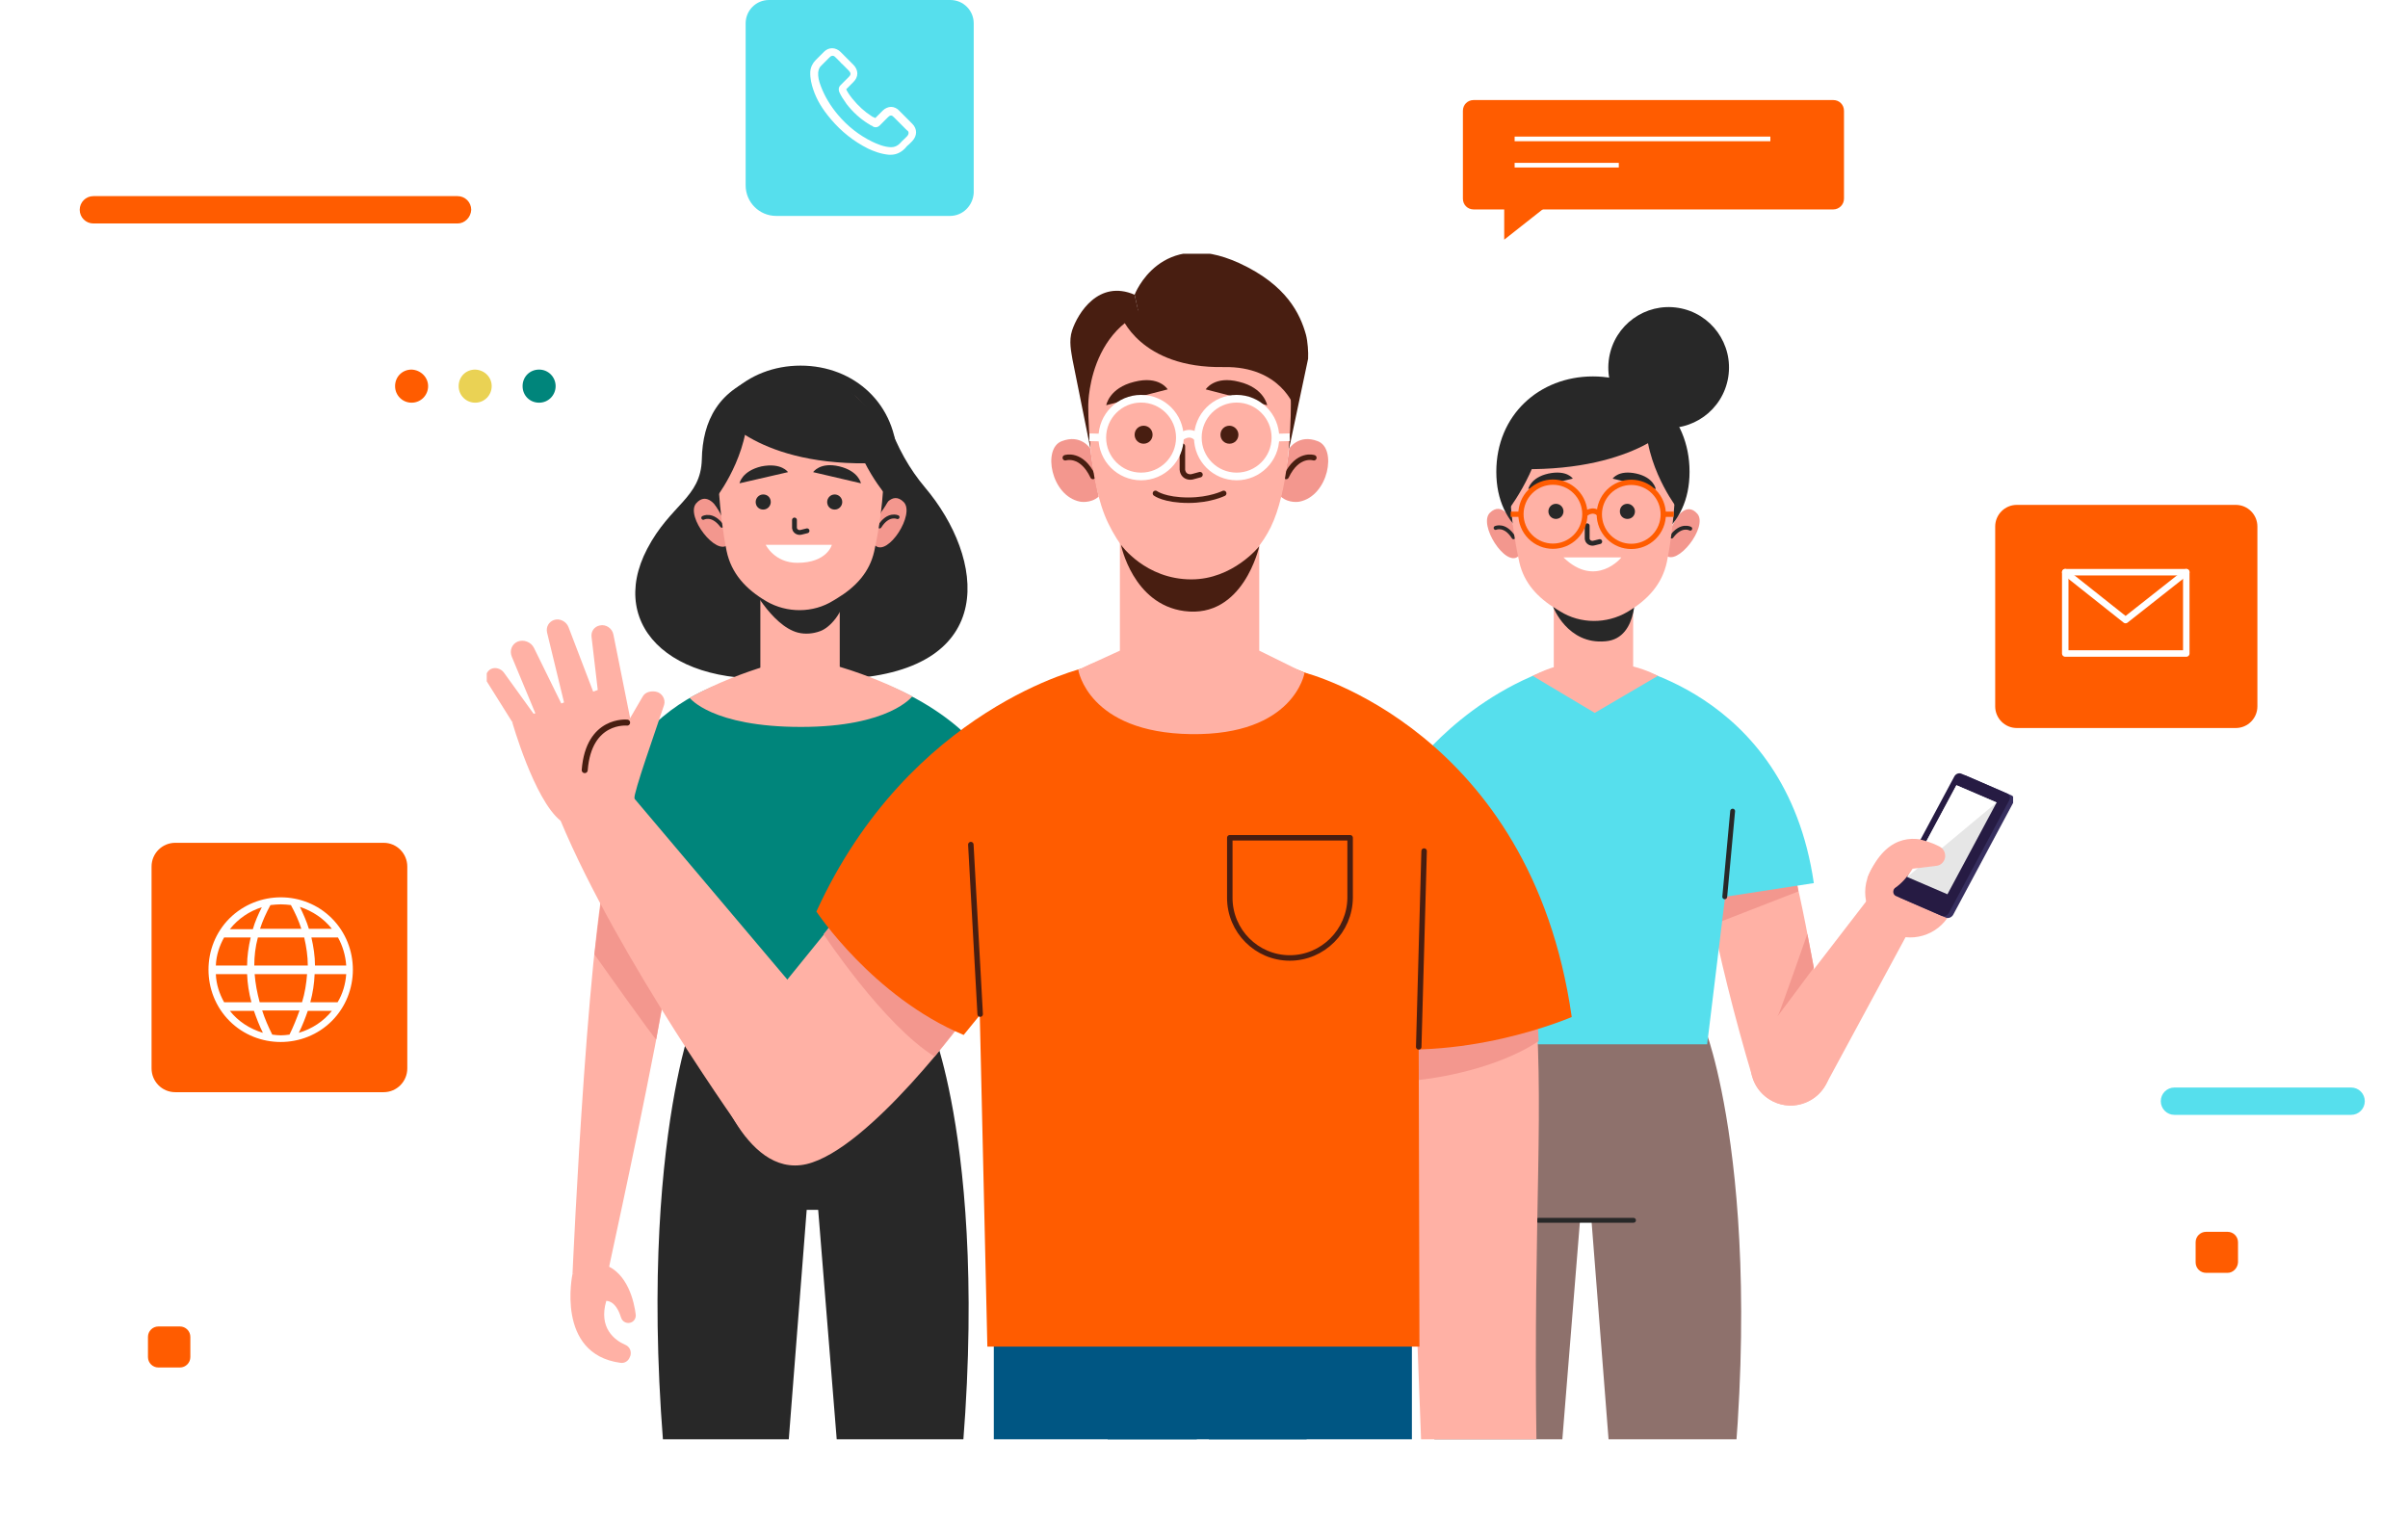 <svg width="613" height="386" viewBox="0 0 613 386" fill="none" xmlns="http://www.w3.org/2000/svg">
<g filter="url(#filter0_bdii_39_4375)">
<rect x="78.685" y="83.066" width="456.864" height="283.348" rx="10" fill="white" fill-opacity="0.05" shape-rendering="crispEdges"/>
</g>
<path d="M108.986 98.303C108.986 100.593 107.158 102.517 104.78 102.517C102.494 102.517 100.574 100.685 100.574 98.303C100.574 95.921 102.403 94.088 104.78 94.088C107.066 94.18 108.986 96.013 108.986 98.303Z" fill="#FF5C00"/>
<path d="M125.171 98.303C125.171 100.593 123.342 102.517 120.965 102.517C118.679 102.517 116.759 100.685 116.759 98.303C116.759 95.921 118.587 94.088 120.965 94.088C123.342 94.18 125.171 96.013 125.171 98.303Z" fill="#EAD254"/>
<path d="M141.445 98.303C141.445 100.593 139.616 102.517 137.239 102.517C134.862 102.517 133.033 100.685 133.033 98.303C133.033 95.921 134.862 94.088 137.239 94.088C139.616 94.088 141.445 96.013 141.445 98.303Z" fill="#00857B"/>
<g filter="url(#filter1_bdii_39_4375)">
<rect x="484.785" y="109.832" width="112.601" height="98.756" rx="10" fill="white" fill-opacity="0.05" shape-rendering="crispEdges"/>
</g>
<path d="M513.4 185.337H569.175C572.193 185.337 574.661 182.863 574.661 179.84V134.033C574.661 131.009 572.193 128.536 569.175 128.536H513.4C510.383 128.536 507.914 131.009 507.914 134.033V179.84C507.914 182.863 510.383 185.337 513.4 185.337Z" fill="#FF5C00"/>
<path d="M556.558 166.373H530.407H525.744V145.668H556.558V150.798V166.373Z" stroke="white" stroke-width="1.647" stroke-miterlimit="10" stroke-linecap="round" stroke-linejoin="round"/>
<path d="M525.744 145.668L541.105 157.853L556.558 145.668" stroke="white" stroke-width="1.647" stroke-miterlimit="10" stroke-linecap="round" stroke-linejoin="round"/>
<g filter="url(#filter2_bdii_39_4375)">
<rect x="15" y="197.513" width="112.601" height="98.756" rx="10" fill="white" fill-opacity="0.05" shape-rendering="crispEdges"/>
</g>
<path d="M97.649 278.051H44.617C41.234 278.051 38.582 275.303 38.582 272.005V220.609C38.582 217.219 41.325 214.562 44.617 214.562H97.649C101.032 214.562 103.683 217.311 103.683 220.609V272.005C103.683 275.303 101.032 278.051 97.649 278.051Z" fill="#FF5C00"/>
<path d="M58.423 233.801C51.291 240.947 51.291 252.766 58.423 259.912C65.555 267.058 77.35 267.058 84.482 259.912C91.614 252.766 91.614 240.947 84.482 233.801C77.35 226.655 65.647 226.655 58.423 233.801ZM84.482 236.458H78.63C78.082 234.626 77.259 232.794 76.344 230.87C79.636 231.969 82.47 233.893 84.482 236.458ZM64.732 245.803C64.732 243.421 65.006 241.039 65.647 238.657H77.442C77.99 241.039 78.356 243.421 78.356 245.803H64.732ZM78.173 248.002C77.99 250.384 77.624 252.766 76.893 255.148H66.104C65.464 252.766 65.006 250.384 64.824 248.002H78.173ZM71.498 230.228C72.413 230.228 73.236 230.32 74.058 230.412C75.156 232.427 76.07 234.443 76.71 236.458H66.195C66.835 234.443 67.749 232.427 68.847 230.412C69.761 230.32 70.584 230.228 71.498 230.228ZM66.652 230.961C65.738 232.794 64.915 234.626 64.366 236.55H58.515C60.618 233.893 63.452 231.969 66.652 230.961ZM57.052 238.657H63.818C63.269 241.039 62.903 243.421 62.903 245.803H54.949C55.04 243.238 55.863 240.764 57.052 238.657ZM57.052 255.148C55.863 253.04 55.04 250.567 54.949 248.002H62.903C62.995 250.384 63.361 252.766 64.001 255.148H57.052ZM58.515 257.346H64.641C65.281 259.179 66.012 261.103 66.927 262.935C63.544 261.927 60.618 260.003 58.515 257.346ZM71.498 263.576C70.767 263.576 70.035 263.485 69.304 263.393C68.298 261.377 67.384 259.27 66.744 257.255H76.253C75.521 259.27 74.698 261.377 73.693 263.393C72.961 263.485 72.23 263.576 71.498 263.576ZM76.07 262.935C76.984 261.103 77.716 259.179 78.356 257.346H84.482C82.379 260.003 79.453 261.927 76.07 262.935ZM85.945 255.148H78.996C79.636 252.766 80.002 250.384 80.093 248.002H88.139C87.957 250.567 87.225 253.04 85.945 255.148ZM88.139 245.803H80.185C80.185 243.421 79.819 241.039 79.27 238.657H86.036C87.225 240.764 87.957 243.238 88.139 245.803Z" fill="white"/>
<path d="M116.484 56.893H23.769C21.849 56.893 20.295 55.335 20.295 53.411C20.295 51.488 21.849 49.93 23.769 49.93H116.484C118.404 49.93 119.959 51.488 119.959 53.411C119.867 55.335 118.313 56.893 116.484 56.893Z" fill="#FF5C00"/>
<path d="M598.527 283.823H553.541C551.621 283.823 550.066 282.266 550.066 280.342C550.066 278.418 551.621 276.86 553.541 276.86H598.527C600.447 276.86 602.001 278.418 602.001 280.342C602.001 282.266 600.447 283.823 598.527 283.823Z" fill="#56DFED"/>
<path d="M567.074 324.042H561.588C560.125 324.042 558.937 322.851 558.937 321.385V316.255C558.937 314.789 560.125 313.598 561.588 313.598H567.074C568.537 313.598 569.726 314.789 569.726 316.255V321.385C569.634 322.851 568.446 324.042 567.074 324.042Z" fill="#FF5C00"/>
<path d="M45.805 348.137H40.319C38.856 348.137 37.667 346.946 37.667 345.48V340.35C37.667 338.884 38.856 337.693 40.319 337.693H45.805C47.268 337.693 48.456 338.884 48.456 340.35V345.48C48.456 346.946 47.268 348.137 45.805 348.137Z" fill="#FF5C00"/>
<path d="M466.678 53.32H375.152C373.598 53.32 372.409 52.129 372.409 50.572V28.217C372.409 26.66 373.598 25.469 375.152 25.469H466.678C468.233 25.469 469.421 26.66 469.421 28.217V50.572C469.421 52.129 468.141 53.32 466.678 53.32Z" fill="#FF5C00"/>
<path d="M385.576 35.363H450.678" stroke="white" stroke-width="1.18" stroke-miterlimit="10"/>
<path d="M385.576 42.051H412.092" stroke="white" stroke-width="1.18" stroke-miterlimit="10"/>
<path d="M382.924 50.205V61.016L396.639 50.205H382.924Z" fill="#FF5C00"/>
<path d="M241.844 54.969H197.589C193.292 54.969 189.817 51.488 189.817 47.182V5.955C189.817 2.657 192.469 0 195.761 0H241.935C245.227 0 247.878 2.657 247.878 5.955V49.106C247.695 52.312 245.135 54.969 241.844 54.969Z" fill="#56DFED"/>
<path d="M232.241 31.515L228.949 28.217C228.401 27.576 227.578 27.21 226.846 27.21C226.115 27.21 225.292 27.576 224.743 28.126L222.823 30.05C222.732 29.958 222.549 29.958 222.457 29.866C222.183 29.775 222 29.683 221.909 29.592C220.172 28.492 218.526 27.026 216.971 25.102C216.24 24.186 215.691 23.362 215.417 22.721C215.874 22.262 216.331 21.804 216.697 21.438C216.88 21.255 217.063 21.071 217.246 20.888C217.886 20.247 218.251 19.514 218.251 18.689C218.251 17.956 217.886 17.132 217.246 16.491L215.6 14.842C215.417 14.658 215.234 14.475 215.051 14.292C214.686 13.925 214.32 13.559 213.954 13.193C213.405 12.643 212.583 12.276 211.851 12.276C211.12 12.276 210.388 12.551 209.748 13.193L207.645 15.3C206.914 16.033 206.365 17.04 206.274 18.231C206.182 19.972 206.639 21.621 207.005 22.721C207.919 25.469 209.382 27.851 211.577 30.416C214.228 33.531 217.337 36.005 220.995 37.837C222.366 38.478 224.195 39.211 226.298 39.394C226.389 39.394 226.572 39.394 226.755 39.394C228.126 39.394 229.315 38.845 230.321 37.837C230.321 37.837 230.321 37.837 230.412 37.745C230.687 37.379 231.052 37.012 231.509 36.646C231.784 36.371 232.058 36.096 232.241 35.913C233.521 34.539 233.521 32.798 232.241 31.515ZM230.961 34.63C230.687 34.905 230.504 35.089 230.229 35.363C229.772 35.73 229.498 36.096 229.041 36.554C228.492 37.104 227.761 37.471 226.938 37.471C226.846 37.471 226.755 37.471 226.663 37.471C224.926 37.379 223.28 36.646 222.092 36.096C218.709 34.447 215.783 32.157 213.314 29.225C211.302 26.843 209.931 24.461 209.017 22.079C208.468 20.705 208.194 19.514 208.285 18.415C208.377 17.773 208.559 17.132 209.108 16.674L211.12 14.658C211.302 14.475 211.577 14.2 211.942 14.2C212.308 14.2 212.491 14.383 212.765 14.658C213.131 15.025 213.497 15.391 213.863 15.758C214.045 15.941 214.228 16.216 214.411 16.308L216.057 17.956C216.24 18.14 216.514 18.506 216.514 18.781C216.514 19.148 216.24 19.422 216.057 19.606C215.874 19.789 215.691 19.972 215.508 20.155C214.96 20.705 214.503 21.163 214.045 21.621C214.045 21.621 214.045 21.621 213.954 21.713C213.405 22.262 213.497 22.812 213.588 23.179V23.27C214.045 24.37 214.686 25.286 215.508 26.477C217.154 28.584 218.892 30.141 220.903 31.424C221.177 31.607 221.452 31.699 221.635 31.882C221.909 31.974 222.092 32.065 222.183 32.157L222.275 32.248C222.823 32.523 223.463 32.432 223.92 31.974L226.023 29.866C226.206 29.683 226.481 29.408 226.846 29.408C227.121 29.408 227.395 29.683 227.578 29.866L230.869 33.165C231.418 33.44 231.418 34.081 230.961 34.63Z" fill="white"/>
<g clip-path="url(#clip0_39_4375)">
<path d="M434.493 263.21L401.119 258.721L401.394 262.019L372.866 265.867C372.866 265.867 354.488 312.132 370.672 413.825H393.896L402.217 310.758H405.143L413.189 413.825H436.505C452.78 312.132 434.493 263.21 434.493 263.21Z" fill="#8E716C"/>
<path d="M391.61 310.666H415.84" stroke="#282828" stroke-width="1.233" stroke-miterlimit="10" stroke-linecap="round" stroke-linejoin="round"/>
<path d="M454.061 214.379C451.227 209.798 435.134 209.981 434.312 209.89C430.014 209.34 437.055 243.971 446.107 274.204C447.844 279.975 454.153 282.999 459.73 280.617C459.822 280.617 459.822 280.525 459.913 280.525C464.302 278.693 466.771 274.02 465.948 269.256C461.65 246.536 457.353 219.693 454.061 214.379Z" fill="#FFB1A5"/>
<path d="M457.811 226.93L437.329 234.901L435.409 225.098L456.622 219.876L457.811 226.93Z" fill="#F3978E"/>
<path d="M461.742 246.353C461.742 246.353 452.05 259.362 452.507 258.812C452.964 258.171 460.096 237.741 460.096 237.741L461.742 246.353Z" fill="#F3978E"/>
<path d="M475.548 228.854L447.752 264.95C444.094 269.714 445.283 276.586 450.312 279.792C455.341 283.09 462.016 281.349 464.85 276.036L487.983 233.252L475.548 228.854Z" fill="#FFB1A5"/>
<path d="M482.771 238.107C476.736 236.183 473.444 229.679 475.364 223.632C477.285 217.585 483.776 214.287 489.811 216.211C495.846 218.135 499.137 224.64 497.217 230.686C495.297 236.733 488.805 240.031 482.771 238.107Z" fill="#FFB1A5"/>
<path d="M494.657 220.242C494.657 220.242 497.766 216.944 492.188 214.654C486.611 212.363 479.753 212.913 475.364 223.54L494.657 220.242Z" fill="#FFB1A5"/>
<path d="M500.417 197.43L512.029 202.469C512.669 202.744 512.944 203.477 512.578 204.21L497.217 232.885C496.851 233.526 496.028 233.893 495.388 233.618L483.776 228.579C483.136 228.304 482.862 227.572 483.227 226.839L498.588 198.163C498.954 197.522 499.777 197.155 500.417 197.43Z" fill="#372F5F"/>
<path d="M499.32 196.972L510.933 202.011C511.573 202.286 511.847 203.019 511.481 203.752L496.12 232.427C495.754 233.068 494.931 233.435 494.291 233.16L482.679 228.121C482.039 227.846 481.765 227.113 482.131 226.381L497.492 197.705C497.857 196.972 498.68 196.697 499.32 196.972Z" fill="#261B43"/>
<path d="M498.04 199.904L508.281 204.301L495.754 227.663L485.514 223.266L498.04 199.904Z" fill="#E6E6E6"/>
<path d="M508.281 204.301L485.514 223.266L498.04 199.904L508.281 204.301Z" fill="white"/>
<path d="M488.897 213.738C488.897 213.738 491.457 214.287 493.834 215.57C494.84 216.12 495.388 217.311 495.114 218.502C494.84 219.509 494.017 220.334 492.92 220.426L486.885 221.158C486.885 221.158 483.685 226.655 479.57 227.205L483.319 217.585L488.897 213.738Z" fill="#FFB1A5"/>
<path d="M411.635 168.938C410.995 168.938 454.518 174.985 461.741 224.823L439.157 228.304L434.585 265.867H371.495L358.969 196.422C358.969 196.422 372.958 176.359 398.926 168.938H411.635Z" fill="#56DFED"/>
<path d="M439.065 228.304L441.077 206.5" stroke="#282828" stroke-width="1.233" stroke-miterlimit="10" stroke-linecap="round" stroke-linejoin="round"/>
<path d="M415.749 169.671V152.356H395.542V169.854C394.536 170.129 392.799 170.77 390.147 172.053L405.966 181.489L422.058 172.053C421.967 172.053 419.406 170.587 415.749 169.671Z" fill="#FFB1A5"/>
<path d="M395.359 154.463C395.359 154.463 399.017 164.174 408.709 163.258C417.578 162.525 416.206 149.058 416.206 149.058L395.359 154.463Z" fill="#282828"/>
<path d="M386.491 141.637C383.29 144.477 376.25 133.575 379.267 130.551C382.376 127.528 384.662 132.292 384.662 132.292L386.033 135.59L387.039 139.988L387.314 141.179L386.491 141.637Z" fill="#F3978E"/>
<path d="M380.73 134.399C380.73 134.399 383.108 133.3 385.302 136.781" stroke="#282828" stroke-width="0.993" stroke-miterlimit="10" stroke-linecap="round" stroke-linejoin="round"/>
<path d="M423.979 141.27C426.904 144.385 434.859 134.124 432.116 130.826C429.282 127.528 426.63 132.109 426.63 132.109L424.984 135.224L423.613 139.53L423.247 140.629L423.979 141.27Z" fill="#F3978E"/>
<path d="M430.288 134.582C430.288 134.582 428.002 133.3 425.533 136.598" stroke="#282828" stroke-width="0.993" stroke-miterlimit="10" stroke-linecap="round" stroke-linejoin="round"/>
<path d="M380.913 120.107C380.913 134.582 391.885 141.453 405.509 141.453C419.133 141.453 430.105 134.582 430.105 120.107C430.105 105.632 419.133 95.829 405.509 95.829C391.885 95.829 380.913 105.632 380.913 120.107Z" fill="#282828"/>
<path d="M384.297 121.115C384.297 130.002 385.577 137.697 386.766 143.103C387.954 148.416 391.429 152.172 396.275 155.104L397.189 155.654C402.31 158.86 408.984 158.86 414.196 155.837C419.499 152.722 423.157 148.691 424.345 143.011C426.448 132.658 426.631 121.115 426.631 121.115C426.631 121.115 428.643 98.669 405.784 99.127C382.925 99.494 384.297 121.115 384.297 121.115Z" fill="#FFB1A5"/>
<path d="M404.047 133.849V136.964C404.047 137.148 404.047 137.331 404.138 137.514C404.413 138.155 405.144 138.43 405.784 138.247L407.247 137.881" stroke="#282828" stroke-width="1.232" stroke-miterlimit="10" stroke-linecap="round" stroke-linejoin="round"/>
<path d="M400.389 121.848L389.051 124.505C389.051 124.505 389.599 121.573 394.171 120.565C398.926 119.558 400.389 121.848 400.389 121.848Z" fill="#282828"/>
<path d="M410.539 121.848L421.511 124.505C421.511 124.505 421.054 121.573 416.574 120.565C412.002 119.558 410.539 121.848 410.539 121.848Z" fill="#282828"/>
<path d="M396.092 132.109C397.152 132.109 398.012 131.247 398.012 130.185C398.012 129.122 397.152 128.261 396.092 128.261C395.032 128.261 394.172 129.122 394.172 130.185C394.172 131.247 395.032 132.109 396.092 132.109Z" fill="#282828"/>
<path d="M416.207 130.185C416.207 131.284 415.385 132.109 414.287 132.109C413.19 132.109 412.367 131.284 412.367 130.185C412.367 129.085 413.19 128.261 414.287 128.261C415.293 128.261 416.207 129.177 416.207 130.185Z" fill="#282828"/>
<path d="M398.012 141.912H412.733C412.824 141.912 406.241 149.882 398.012 141.912Z" fill="white"/>
<path d="M401.075 136.662C404.253 133.478 404.253 128.316 401.075 125.131C397.897 121.947 392.745 121.947 389.567 125.131C386.389 128.316 386.389 133.478 389.567 136.662C392.745 139.847 397.897 139.847 401.075 136.662Z" stroke="#FF5C00" stroke-width="1.342" stroke-miterlimit="10"/>
<path d="M421.028 136.712C424.206 133.527 424.206 128.365 421.028 125.181C417.85 121.996 412.698 121.996 409.52 125.181C406.342 128.365 406.342 133.527 409.52 136.712C412.698 139.896 417.85 139.896 421.028 136.712Z" stroke="#FF5C00" stroke-width="1.342" stroke-miterlimit="10"/>
<path d="M403.497 130.918C403.497 130.918 405.417 129.085 407.246 130.918" stroke="#FF5C00" stroke-width="1.342" stroke-miterlimit="10"/>
<path d="M387.13 130.918H384.57" stroke="#FF5C00" stroke-width="1.342" stroke-miterlimit="10"/>
<path d="M423.431 130.918H426.082" stroke="#FF5C00" stroke-width="1.342" stroke-miterlimit="10"/>
<path d="M426.357 128.536C426.357 128.536 417.213 116.168 419.316 103.617C419.316 103.617 426.082 107.006 427.82 115.893C429.648 124.688 426.357 128.536 426.357 128.536Z" fill="#282828"/>
<path d="M384.297 129.36C384.297 129.36 394.903 115.343 392.8 102.792C392.8 102.792 385.486 107.006 383.657 115.893C381.828 124.688 384.297 129.36 384.297 129.36Z" fill="#282828"/>
<path d="M425.533 108.564C425.533 108.564 413.83 121.39 381.736 119.191C381.736 119.191 386.674 100.318 402.218 98.303C402.218 98.303 420.139 96.196 425.533 108.564Z" fill="#282828"/>
<path d="M439.952 96.022C441.304 87.63 435.611 79.729 427.236 78.374C418.861 77.019 410.976 82.723 409.623 91.115C408.271 99.506 413.964 107.408 422.339 108.763C430.714 110.117 438.6 104.413 439.952 96.022Z" fill="#282828"/>
<path d="M237.726 263.118L209.199 259.27L209.473 255.972L176.099 260.461C176.099 260.461 157.904 309.384 174.088 411.076H197.312L205.358 308.009H208.284L216.605 411.076H239.921C256.105 309.384 237.726 263.118 237.726 263.118Z" fill="#282828"/>
<path d="M235.44 124.047C231.6 119.466 228.491 114.152 225.84 106.731C223.005 98.761 213.77 101.967 213.77 101.967C213.77 101.967 206.09 92.073 194.478 95.463C182.865 98.944 178.842 107.189 178.66 116.992C178.385 126.795 170.705 128.353 164.761 139.713C154.246 159.776 171.893 176.634 204.078 171.961V171.686C207.279 172.694 211.119 173.061 215.873 172.786C254.459 170.495 250.71 142.095 235.44 124.047Z" fill="#282828"/>
<path d="M222.822 138.888C226.022 141.728 233.063 130.826 230.045 127.803C227.028 124.78 224.651 129.544 224.651 129.544L223.279 132.842L222.273 137.239L221.999 138.43L222.822 138.888Z" fill="#F3978E"/>
<path d="M228.491 131.651C228.491 131.651 226.113 130.551 223.919 134.033" stroke="#282828" stroke-width="0.993" stroke-miterlimit="10" stroke-linecap="round" stroke-linejoin="round"/>
<path d="M185.335 138.613C182.409 141.728 174.454 131.467 177.197 128.169C180.032 124.871 182.683 129.452 182.683 129.452L184.329 132.567L185.701 136.873L186.066 137.972L185.335 138.613Z" fill="#F3978E"/>
<path d="M179.025 131.834C179.025 131.834 181.311 130.551 183.78 133.849" stroke="#282828" stroke-width="0.993" stroke-miterlimit="10" stroke-linecap="round" stroke-linejoin="round"/>
<path d="M228.4 117.359C228.4 131.834 217.428 138.705 203.804 138.705C190.18 138.705 179.208 131.834 179.208 117.359C179.208 102.884 190.18 93.081 203.804 93.081C217.428 93.081 228.4 102.884 228.4 117.359Z" fill="#282828"/>
<path d="M213.77 149.699H193.563V175.992H213.77V149.699Z" fill="#FFB1A5"/>
<path d="M190.637 148.05C190.637 148.05 196.306 159.318 203.163 161.059C204.992 161.517 207.003 161.334 208.741 160.693C211.392 159.776 214.684 155.837 215.233 151.531L215.507 149.058C215.507 149.149 203.163 155.837 190.637 148.05Z" fill="#282828"/>
<path d="M225.017 118.367C225.017 127.253 223.737 134.949 222.548 140.354C221.36 145.668 217.885 149.424 213.039 152.356L212.125 152.905C207.004 156.112 200.33 156.112 195.118 153.089C189.815 149.974 186.157 145.943 184.969 140.263C182.866 129.91 182.683 118.367 182.683 118.367C182.683 118.367 180.671 95.921 203.53 96.379C226.388 96.837 225.017 118.367 225.017 118.367Z" fill="#FFB1A5"/>
<path d="M202.249 132.384V134.216C202.249 134.399 202.249 134.582 202.34 134.766C202.615 135.407 203.346 135.682 203.986 135.499L205.449 135.132" stroke="#282828" stroke-width="1.23" stroke-miterlimit="10" stroke-linecap="round" stroke-linejoin="round"/>
<path d="M207.004 120.199L219.165 123.039C219.165 123.039 218.616 119.924 213.679 118.733C208.741 117.542 207.004 120.199 207.004 120.199Z" fill="#282828"/>
<path d="M200.603 120.199L188.26 123.039C188.26 123.039 188.808 119.924 193.837 118.733C198.958 117.725 200.603 120.199 200.603 120.199Z" fill="#282828"/>
<path d="M196.214 127.803C196.214 128.811 195.391 129.727 194.294 129.727C193.197 129.727 192.374 128.902 192.374 127.803C192.374 126.795 193.197 125.879 194.294 125.879C195.391 125.879 196.214 126.703 196.214 127.803Z" fill="#282828"/>
<path d="M214.41 127.803C214.41 128.811 213.587 129.727 212.489 129.727C211.392 129.727 210.569 128.902 210.569 127.803C210.569 126.795 211.392 125.879 212.489 125.879C213.495 125.879 214.41 126.703 214.41 127.803Z" fill="#282828"/>
<path d="M194.935 138.705H211.759C211.759 138.705 210.57 143.286 202.981 143.286C197.129 143.286 194.935 138.705 194.935 138.705Z" fill="white"/>
<path d="M182.956 125.787C182.956 125.787 192.1 113.419 189.997 100.868C189.997 100.868 183.231 104.258 181.494 113.144C179.665 121.94 182.956 125.787 182.956 125.787Z" fill="#282828"/>
<path d="M225.017 125.421C225.017 125.421 214.41 112.595 216.513 100.044C216.513 100.044 223.828 104.258 225.657 113.144C227.394 121.94 225.017 125.421 225.017 125.421Z" fill="#282828"/>
<path d="M183.78 105.815C183.78 105.815 194.295 119.924 226.389 117.725C226.389 117.725 222.731 97.57 207.187 95.554C207.096 95.646 189.175 93.447 183.78 105.815Z" fill="#282828"/>
<path d="M154.521 325.233C154.064 325.966 181.22 206.775 173.174 208.607C172.442 208.79 158.27 210.073 156.167 214.379C150.041 226.747 145.743 324.317 145.743 324.317L154.521 325.233Z" fill="#FFB1A5"/>
<path d="M145.743 324.317C145.743 324.317 141.354 344.655 157.904 346.946C159.001 347.129 160.007 346.488 160.372 345.388L160.464 345.205C160.83 344.014 160.281 342.823 159.184 342.365C156.441 341.174 152.326 338.059 154.338 331.188C154.338 331.188 156.715 330.913 158.087 335.402C158.452 336.593 159.732 337.143 160.83 336.593C161.561 336.227 161.927 335.402 161.835 334.669C161.47 331.555 159.824 323.95 153.789 321.935L145.743 324.317Z" fill="#FFB1A5"/>
<path d="M151.32 242.963C151.32 242.963 166.956 265.042 167.047 264.584C167.138 264.126 172.533 233.527 172.533 233.527L153.515 225.281L151.32 242.963Z" fill="#F3978E"/>
<path d="M194.752 171.595C195.392 171.595 156.075 172.328 148.852 222.075L171.436 225.556L176.008 263.118H239.097L251.624 193.674C251.624 193.674 242.755 178.649 216.787 171.228L194.752 171.595Z" fill="#00857B"/>
<path d="M175.551 177.641C175.551 177.641 181.128 185.062 203.895 185.062C226.48 185.062 232.24 177.275 232.24 177.275C232.24 177.275 218.891 169.854 203.438 167.381C203.53 167.381 189.723 169.854 175.551 177.641Z" fill="#FFB1A5"/>
<path d="M252.995 335.402V434.713H302.095L305.844 335.402H252.995Z" fill="#005683"/>
<path d="M359.424 335.402V434.713H310.324L306.575 335.402H359.424Z" fill="#005683"/>
<path d="M332.634 335.402H281.979V369.941H332.634V335.402Z" fill="#005683"/>
<path d="M390.421 248.735C393.439 282.357 390.238 306.91 391.153 368.842L361.894 370.033L357.505 254.14L390.421 248.735Z" fill="#FFB1A5"/>
<path d="M361.162 274.936C361.162 274.936 379.266 273.287 391.701 265.042L391.335 257.804L361.162 261.927V274.936Z" fill="#F3978E"/>
<path d="M332.086 171.228C332.086 171.228 389.69 185.704 400.113 258.904C400.113 258.904 371.951 271.18 343.698 265.867L350.007 241.405L332.086 171.228Z" fill="#FF5C00"/>
<path d="M160.098 201.645L202.981 252.399L189.906 289.412C189.906 289.412 157.355 244.062 142.726 208.974L160.098 201.645Z" fill="#FFB1A5"/>
<path d="M161.47 203.477C161.47 203.477 146.383 211.997 142.634 208.882C135.959 203.477 130.382 183.78 130.382 183.78C130.382 183.78 158.544 173.152 158.269 173.519C157.995 173.977 161.47 203.477 161.47 203.477Z" fill="#FFB1A5"/>
<path d="M161.469 203.477C161.195 201.919 167.047 185.612 169.058 179.474C169.516 178.008 168.51 176.359 166.955 176.084C165.95 175.901 164.212 175.992 163.481 177.55L156.44 189.643L161.469 203.477Z" fill="#FFB1A5"/>
<path d="M161.012 185.795L156.166 161.609C155.892 159.96 154.246 158.86 152.692 159.227C151.32 159.502 150.406 160.693 150.589 162.158L152.692 180.115L161.012 185.795Z" fill="#FFB1A5"/>
<path d="M151.32 176.908L144.737 159.685C144.188 158.219 142.451 157.303 140.988 157.853C139.708 158.311 138.976 159.593 139.251 160.967L144.097 180.94L151.32 176.908Z" fill="#FFB1A5"/>
<path d="M144.28 181.947L135.96 164.999C135.228 163.441 133.308 162.708 131.754 163.349C130.291 163.991 129.651 165.64 130.291 167.197L136.965 183.23L144.28 181.947Z" fill="#FFB1A5"/>
<path d="M130.382 183.78L123.89 173.427C123.341 172.236 123.89 170.862 124.987 170.312C126.084 169.762 127.547 170.221 128.279 171.228L136.874 183.138L130.382 183.78Z" fill="#FFB1A5"/>
<path d="M159.641 183.963C159.641 183.963 149.857 182.955 148.852 196.056" stroke="#481E11" stroke-width="1.532" stroke-miterlimit="10" stroke-linecap="round" stroke-linejoin="round"/>
<path d="M181.128 272.096C181.128 272.096 189.174 300.039 205.267 296.374C221.359 292.618 246.412 258.263 246.412 258.263L240.835 199.537L195.757 255.148L181.128 272.096Z" fill="#FFB1A5"/>
<path d="M209.656 237.832C209.656 237.832 224.834 260.828 237.91 268.982L246.413 258.263L213.588 232.885L209.656 237.832Z" fill="#F3978E"/>
<path d="M276.312 169.946C276.312 169.946 231.6 180.023 207.827 232.061C207.827 232.061 222.182 253.773 245.315 263.485L260.768 244.52L276.312 169.946Z" fill="#FF5C00"/>
<path d="M276.311 169.763C258.847 178.741 247.875 190.651 247.875 190.651L251.35 342.823H361.345L360.979 191.475C360.979 191.475 347.081 177.916 332.086 171.228C319.285 165.548 288.655 163.441 276.311 169.763Z" fill="#FF5C00"/>
<path d="M328.337 243.879C319.925 243.879 313.067 237.008 313.067 228.579V213.28H343.698V228.579C343.607 237.008 336.749 243.879 328.337 243.879Z" stroke="#481E11" stroke-width="1.397" stroke-miterlimit="10" stroke-linecap="round" stroke-linejoin="round"/>
<path d="M361.162 266.508L362.534 216.669" stroke="#481E11" stroke-width="1.397" stroke-miterlimit="10" stroke-linecap="round" stroke-linejoin="round"/>
<path d="M249.521 258.171L247.144 215.02" stroke="#481E11" stroke-width="1.397" stroke-miterlimit="10" stroke-linecap="round" stroke-linejoin="round"/>
<path d="M277.591 114.244L273.02 91.523C272.745 89.691 272.014 86.851 272.928 84.103C274.391 79.705 279.694 71.093 288.838 75.033L290.849 84.011C290.849 84.011 281.34 85.935 277.591 98.303V114.244Z" fill="#481E11"/>
<path d="M288.106 79.705C287.923 82.728 285.272 95.738 276.037 100.502C276.037 100.502 267.99 83.095 288.106 79.705Z" fill="#481E11"/>
<path d="M320.565 165.64V127.07H285.089V165.64L274.482 170.495C274.482 170.495 276.951 186.528 303.193 186.895C329.435 187.261 332.086 171.32 332.086 171.32L320.565 165.64Z" fill="#FFB1A5"/>
<path d="M288.838 75.033C288.838 75.033 295.33 57.809 315.445 66.971C327.606 72.559 330.989 79.98 332.452 85.202C332.909 86.943 333.092 89.691 333.001 91.34L328.155 114.244L309.136 82.545L290.758 84.011L288.838 75.033Z" fill="#481E11"/>
<path d="M328.155 114.244C328.155 114.244 330.532 110.396 335.47 112.32C340.407 114.152 338.213 126.245 330.806 127.711C330.806 127.711 328.155 128.261 326.052 126.429C326.052 126.429 327.88 117.542 328.155 114.244Z" fill="#F3978E"/>
<path d="M334.464 116.534C334.464 116.534 330.35 115.16 327.424 121.298" stroke="#481E11" stroke-width="1.397" stroke-miterlimit="10" stroke-linecap="round" stroke-linejoin="round"/>
<path d="M277.591 114.244C277.591 114.244 275.214 110.396 270.276 112.32C265.339 114.152 267.533 126.245 274.94 127.711C274.94 127.711 277.591 128.261 279.694 126.429C279.694 126.429 277.865 117.542 277.591 114.244Z" fill="#F3978E"/>
<path d="M271.19 116.534C271.19 116.534 275.305 115.16 278.231 121.298" stroke="#481E11" stroke-width="1.397" stroke-miterlimit="10" stroke-linecap="round" stroke-linejoin="round"/>
<path d="M328.611 102.792C328.611 110.03 327.88 125.238 323.491 134.216C319.285 142.644 312.428 147.225 303.376 147.5C294.323 147.775 287.557 144.294 282.163 133.3C276.768 122.306 277.042 102.975 277.042 102.975C277.042 102.975 277.042 77.14 302.553 77.14C329.434 77.048 328.611 102.792 328.611 102.792Z" fill="#FFB1A5"/>
<path d="M285.363 138.705C285.363 138.705 288.381 153.822 301.456 155.562C316.542 157.578 320.566 139.072 320.566 139.072C320.566 139.072 313.891 147.5 303.284 147.5C291.581 147.5 285.363 138.705 285.363 138.705Z" fill="#481E11"/>
<path d="M300.999 113.603V119.558C300.999 119.832 301.09 120.016 301.182 120.29C301.548 121.207 302.553 121.573 303.468 121.39L305.479 120.84" stroke="#481E11" stroke-width="1.397" stroke-miterlimit="10" stroke-linecap="round" stroke-linejoin="round"/>
<path d="M293.41 110.671C293.41 111.953 292.404 112.961 291.124 112.961C289.844 112.961 288.838 111.953 288.838 110.671C288.838 109.388 289.844 108.381 291.124 108.381C292.404 108.381 293.41 109.388 293.41 110.671Z" fill="#481E11"/>
<path d="M315.263 110.671C315.263 111.953 314.257 112.961 312.977 112.961C311.697 112.961 310.691 111.953 310.691 110.671C310.691 109.388 311.697 108.381 312.977 108.381C314.166 108.381 315.263 109.388 315.263 110.671Z" fill="#481E11"/>
<path d="M306.942 99.127L322.578 103.158C322.578 103.158 321.846 98.761 315.446 97.204C309.137 95.554 306.942 99.127 306.942 99.127Z" fill="#481E11"/>
<path d="M297.251 99.127L281.615 103.158C281.615 103.158 282.347 98.761 288.747 97.204C295.148 95.554 297.251 99.127 297.251 99.127Z" fill="#481E11"/>
<path d="M294.142 125.604C294.142 125.604 296.427 127.345 302.554 127.345C308.04 127.345 311.514 125.604 311.514 125.604" stroke="#481E11" stroke-width="1.397" stroke-miterlimit="10" stroke-linecap="round" stroke-linejoin="round"/>
<path d="M290.484 121.298C295.938 121.298 300.359 116.868 300.359 111.404C300.359 105.939 295.938 101.509 290.484 101.509C285.031 101.509 280.609 105.939 280.609 111.404C280.609 116.868 285.031 121.298 290.484 121.298Z" stroke="white" stroke-width="1.951" stroke-miterlimit="10"/>
<path d="M314.806 121.298C320.259 121.298 324.681 116.868 324.681 111.404C324.681 105.939 320.259 101.509 314.806 101.509C309.352 101.509 304.931 105.939 304.931 111.404C304.931 116.868 309.352 121.298 314.806 121.298Z" stroke="white" stroke-width="1.951" stroke-miterlimit="10"/>
<path d="M300.359 111.404C300.359 111.404 302.737 109.205 304.84 111.404" stroke="white" stroke-width="1.951" stroke-miterlimit="10"/>
<path d="M280.609 111.404L277.317 111.312" stroke="white" stroke-width="1.951" stroke-miterlimit="10"/>
<path d="M324.681 111.404L328.338 111.312" stroke="white" stroke-width="1.951" stroke-miterlimit="10"/>
<path d="M285.363 80.346C285.363 80.346 290.118 93.814 311.514 93.447C326.052 93.172 329.526 103.708 329.526 103.708C329.526 103.708 326.966 80.163 326.326 80.346C325.686 80.529 304.199 74.575 304.199 74.575L285.363 80.346Z" fill="#481E11"/>
</g>
<defs>
<filter id="filter0_bdii_39_4375" x="28.685" y="33.066" width="556.864" height="383.348" filterUnits="userSpaceOnUse" color-interpolation-filters="sRGB">
<feFlood flood-opacity="0" result="BackgroundImageFix"/>
<feGaussianBlur in="BackgroundImageFix" stdDeviation="25"/>
<feComposite in2="SourceAlpha" operator="in" result="effect1_backgroundBlur_39_4375"/>
<feColorMatrix in="SourceAlpha" type="matrix" values="0 0 0 0 0 0 0 0 0 0 0 0 0 0 0 0 0 0 127 0" result="hardAlpha"/>
<feOffset dy="4"/>
<feGaussianBlur stdDeviation="7.5"/>
<feComposite in2="hardAlpha" operator="out"/>
<feColorMatrix type="matrix" values="0 0 0 0 0 0 0 0 0 0 0 0 0 0 0 0 0 0 0.05 0"/>
<feBlend mode="normal" in2="effect1_backgroundBlur_39_4375" result="effect2_dropShadow_39_4375"/>
<feBlend mode="normal" in="SourceGraphic" in2="effect2_dropShadow_39_4375" result="shape"/>
<feColorMatrix in="SourceAlpha" type="matrix" values="0 0 0 0 0 0 0 0 0 0 0 0 0 0 0 0 0 0 127 0" result="hardAlpha"/>
<feOffset dx="4" dy="4"/>
<feGaussianBlur stdDeviation="2"/>
<feComposite in2="hardAlpha" operator="arithmetic" k2="-1" k3="1"/>
<feColorMatrix type="matrix" values="0 0 0 0 1 0 0 0 0 1 0 0 0 0 1 0 0 0 0.2 0"/>
<feBlend mode="normal" in2="shape" result="effect3_innerShadow_39_4375"/>
<feColorMatrix in="SourceAlpha" type="matrix" values="0 0 0 0 0 0 0 0 0 0 0 0 0 0 0 0 0 0 127 0" result="hardAlpha"/>
<feOffset dx="-4" dy="-4"/>
<feGaussianBlur stdDeviation="7.5"/>
<feComposite in2="hardAlpha" operator="arithmetic" k2="-1" k3="1"/>
<feColorMatrix type="matrix" values="0 0 0 0 1 0 0 0 0 1 0 0 0 0 1 0 0 0 0.25 0"/>
<feBlend mode="normal" in2="effect3_innerShadow_39_4375" result="effect4_innerShadow_39_4375"/>
</filter>
<filter id="filter1_bdii_39_4375" x="434.785" y="59.832" width="212.601" height="198.756" filterUnits="userSpaceOnUse" color-interpolation-filters="sRGB">
<feFlood flood-opacity="0" result="BackgroundImageFix"/>
<feGaussianBlur in="BackgroundImageFix" stdDeviation="25"/>
<feComposite in2="SourceAlpha" operator="in" result="effect1_backgroundBlur_39_4375"/>
<feColorMatrix in="SourceAlpha" type="matrix" values="0 0 0 0 0 0 0 0 0 0 0 0 0 0 0 0 0 0 127 0" result="hardAlpha"/>
<feOffset dy="4"/>
<feGaussianBlur stdDeviation="7.5"/>
<feComposite in2="hardAlpha" operator="out"/>
<feColorMatrix type="matrix" values="0 0 0 0 0 0 0 0 0 0 0 0 0 0 0 0 0 0 0.05 0"/>
<feBlend mode="normal" in2="effect1_backgroundBlur_39_4375" result="effect2_dropShadow_39_4375"/>
<feBlend mode="normal" in="SourceGraphic" in2="effect2_dropShadow_39_4375" result="shape"/>
<feColorMatrix in="SourceAlpha" type="matrix" values="0 0 0 0 0 0 0 0 0 0 0 0 0 0 0 0 0 0 127 0" result="hardAlpha"/>
<feOffset dx="4" dy="4"/>
<feGaussianBlur stdDeviation="2"/>
<feComposite in2="hardAlpha" operator="arithmetic" k2="-1" k3="1"/>
<feColorMatrix type="matrix" values="0 0 0 0 1 0 0 0 0 1 0 0 0 0 1 0 0 0 0.2 0"/>
<feBlend mode="normal" in2="shape" result="effect3_innerShadow_39_4375"/>
<feColorMatrix in="SourceAlpha" type="matrix" values="0 0 0 0 0 0 0 0 0 0 0 0 0 0 0 0 0 0 127 0" result="hardAlpha"/>
<feOffset dx="-4" dy="-4"/>
<feGaussianBlur stdDeviation="7.5"/>
<feComposite in2="hardAlpha" operator="arithmetic" k2="-1" k3="1"/>
<feColorMatrix type="matrix" values="0 0 0 0 1 0 0 0 0 1 0 0 0 0 1 0 0 0 0.25 0"/>
<feBlend mode="normal" in2="effect3_innerShadow_39_4375" result="effect4_innerShadow_39_4375"/>
</filter>
<filter id="filter2_bdii_39_4375" x="-35" y="147.513" width="212.601" height="198.756" filterUnits="userSpaceOnUse" color-interpolation-filters="sRGB">
<feFlood flood-opacity="0" result="BackgroundImageFix"/>
<feGaussianBlur in="BackgroundImageFix" stdDeviation="25"/>
<feComposite in2="SourceAlpha" operator="in" result="effect1_backgroundBlur_39_4375"/>
<feColorMatrix in="SourceAlpha" type="matrix" values="0 0 0 0 0 0 0 0 0 0 0 0 0 0 0 0 0 0 127 0" result="hardAlpha"/>
<feOffset dy="4"/>
<feGaussianBlur stdDeviation="7.5"/>
<feComposite in2="hardAlpha" operator="out"/>
<feColorMatrix type="matrix" values="0 0 0 0 0 0 0 0 0 0 0 0 0 0 0 0 0 0 0.05 0"/>
<feBlend mode="normal" in2="effect1_backgroundBlur_39_4375" result="effect2_dropShadow_39_4375"/>
<feBlend mode="normal" in="SourceGraphic" in2="effect2_dropShadow_39_4375" result="shape"/>
<feColorMatrix in="SourceAlpha" type="matrix" values="0 0 0 0 0 0 0 0 0 0 0 0 0 0 0 0 0 0 127 0" result="hardAlpha"/>
<feOffset dx="4" dy="4"/>
<feGaussianBlur stdDeviation="2"/>
<feComposite in2="hardAlpha" operator="arithmetic" k2="-1" k3="1"/>
<feColorMatrix type="matrix" values="0 0 0 0 1 0 0 0 0 1 0 0 0 0 1 0 0 0 0.2 0"/>
<feBlend mode="normal" in2="shape" result="effect3_innerShadow_39_4375"/>
<feColorMatrix in="SourceAlpha" type="matrix" values="0 0 0 0 0 0 0 0 0 0 0 0 0 0 0 0 0 0 127 0" result="hardAlpha"/>
<feOffset dx="-4" dy="-4"/>
<feGaussianBlur stdDeviation="7.5"/>
<feComposite in2="hardAlpha" operator="arithmetic" k2="-1" k3="1"/>
<feColorMatrix type="matrix" values="0 0 0 0 1 0 0 0 0 1 0 0 0 0 1 0 0 0 0.25 0"/>
<feBlend mode="normal" in2="effect3_innerShadow_39_4375" result="effect4_innerShadow_39_4375"/>
</filter>
<clipPath id="clip0_39_4375">
<rect width="388.565" height="301.807" fill="white" transform="translate(123.909 64.607)"/>
</clipPath>
</defs>
</svg>
